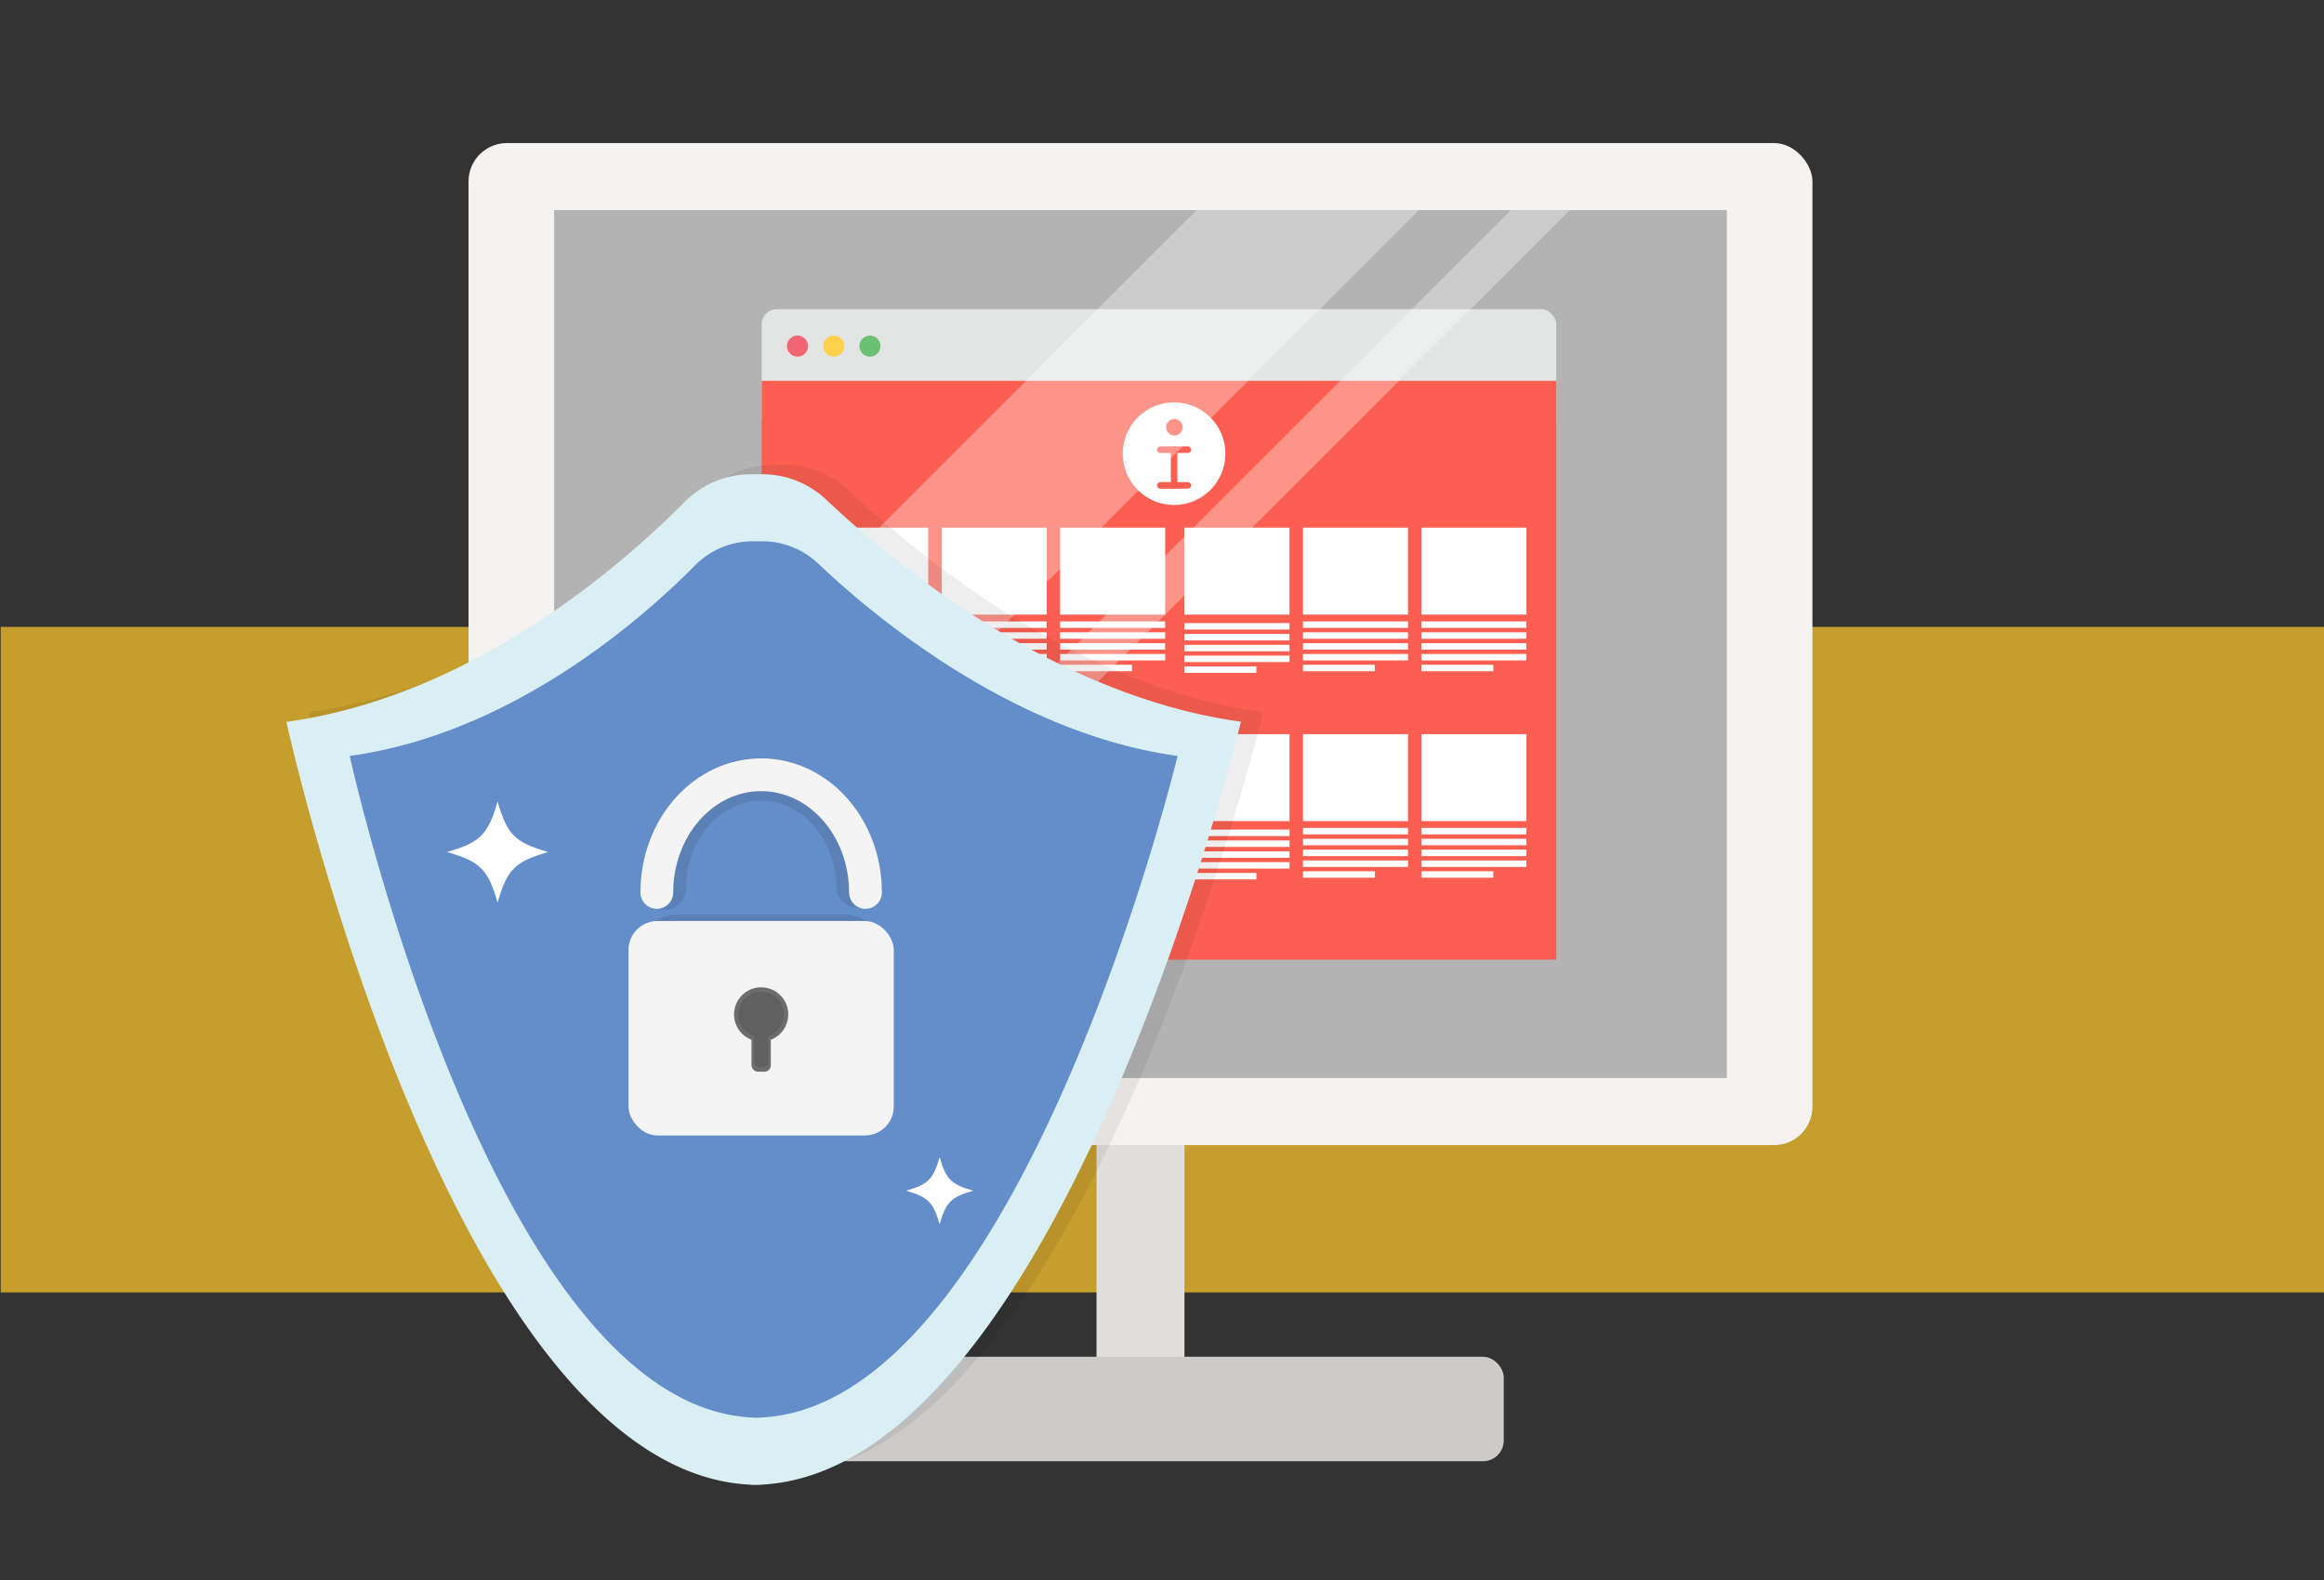 <svg id="Layer_1" data-name="Layer 1" xmlns="http://www.w3.org/2000/svg" xmlns:xlink="http://www.w3.org/1999/xlink" viewBox="0 0 708.66 481.89"><rect x="0" y="0" width="708.66" height="481.89" fill="#333333" stroke="none"/><defs><style>.cls-1,.cls-13,.cls-22{fill:none;}.cls-2{fill:#fec82b;opacity:0.72;}.cls-3{fill:#e0dfde;}.cls-4{fill:#cccbca;}.cls-5{fill:#f4f3f2;}.cls-6{fill:#b3b3b3;}.cls-7{fill:#e3e5e4;}.cls-8{fill:#fc5f51;}.cls-9{fill:#f06673;}.cls-10{fill:#ffd14d;}.cls-11{fill:#6cc074;}.cls-12,.cls-15{fill:#fff;}.cls-13{stroke:#fc5f51;stroke-width:2px;}.cls-13,.cls-22{stroke-linecap:round;stroke-linejoin:round;}.cls-14{clip-path:url(#clip-path);}.cls-15{opacity:0.33;}.cls-16{fill:#0a0a0a;opacity:0.07;}.cls-17{fill:#d9eff4;}.cls-18{fill:#648ec9;}.cls-19{opacity:0.11;}.cls-20{fill:#141414;}.cls-21{fill:#f4f4f4;}.cls-22{stroke:#f4f4f4;stroke-width:10px;}.cls-23{fill:#6d6d6d;}.cls-24{fill:#606060;}</style><clipPath id="clip-path"><rect class="cls-1" x="168.98" y="64.08" width="357.58" height="264.72"/></clipPath></defs><title>CS-L2-U7</title><rect class="cls-2" x="0.21" y="191.19" width="710.14" height="202.99"/><rect class="cls-3" x="334.36" y="218.2" width="26.82" height="209.02"/><rect class="cls-4" x="237.01" y="413.81" width="221.53" height="31.85" rx="6.31" ry="6.31"/><rect class="cls-5" x="142.87" y="43.64" width="409.8" height="305.6" rx="11.69" ry="11.69"/><rect class="cls-6" x="168.98" y="64.08" width="357.58" height="264.72"/><rect class="cls-7" x="232.26" y="94.3" width="242.29" height="37.85" rx="4.6" ry="4.6"/><rect class="cls-8" x="232.26" y="116.14" width="242.29" height="176.54"/><circle class="cls-9" cx="243.18" cy="105.56" r="3.22"/><circle class="cls-10" cx="254.23" cy="105.56" r="3.22"/><circle class="cls-11" cx="265.27" cy="105.56" r="3.22"/><rect class="cls-12" x="361.18" y="190.04" width="32.03" height="1.97"/><rect class="cls-12" x="361.18" y="193.35" width="32.03" height="1.97"/><rect class="cls-12" x="361.18" y="196.67" width="32.03" height="1.97"/><rect class="cls-12" x="361.18" y="199.96" width="32.03" height="1.97"/><rect class="cls-12" x="361.18" y="203.26" width="21.93" height="1.97"/><rect class="cls-12" x="361.18" y="160.93" width="32.03" height="26.52"/><rect class="cls-12" x="397.31" y="189.53" width="32.03" height="1.97"/><rect class="cls-12" x="397.31" y="192.85" width="32.03" height="1.97"/><rect class="cls-12" x="397.31" y="196.16" width="32.03" height="1.97"/><rect class="cls-12" x="397.31" y="199.46" width="32.03" height="1.97"/><rect class="cls-12" x="397.31" y="202.75" width="21.93" height="1.97"/><rect class="cls-12" x="397.31" y="160.93" width="32.03" height="26.52"/><rect class="cls-12" x="433.43" y="189.53" width="32.03" height="1.97"/><rect class="cls-12" x="433.43" y="192.85" width="32.03" height="1.97"/><rect class="cls-12" x="433.43" y="196.16" width="32.03" height="1.97"/><rect class="cls-12" x="433.43" y="199.46" width="32.03" height="1.97"/><rect class="cls-12" x="433.43" y="202.75" width="21.93" height="1.97"/><rect class="cls-12" x="433.43" y="160.93" width="32.03" height="26.52"/><rect class="cls-12" x="361.19" y="253.02" width="32.03" height="1.97"/><rect class="cls-12" x="361.19" y="256.33" width="32.03" height="1.97"/><rect class="cls-12" x="361.19" y="259.65" width="32.03" height="1.97"/><rect class="cls-12" x="361.19" y="262.94" width="32.03" height="1.97"/><rect class="cls-12" x="361.19" y="266.24" width="21.93" height="1.97"/><rect class="cls-12" x="361.19" y="223.91" width="32.03" height="26.52"/><rect class="cls-12" x="397.31" y="252.51" width="32.03" height="1.97"/><rect class="cls-12" x="397.31" y="255.83" width="32.03" height="1.97"/><rect class="cls-12" x="397.31" y="259.14" width="32.03" height="1.97"/><rect class="cls-12" x="397.31" y="262.44" width="32.03" height="1.97"/><rect class="cls-12" x="397.31" y="265.73" width="21.93" height="1.97"/><rect class="cls-12" x="397.31" y="223.91" width="32.03" height="26.52"/><rect class="cls-12" x="433.43" y="252.51" width="32.03" height="1.97"/><rect class="cls-12" x="433.43" y="255.83" width="32.03" height="1.97"/><rect class="cls-12" x="433.43" y="259.14" width="32.03" height="1.97"/><rect class="cls-12" x="433.43" y="262.44" width="32.03" height="1.97"/><rect class="cls-12" x="433.43" y="265.73" width="21.93" height="1.97"/><rect class="cls-12" x="433.43" y="223.91" width="32.03" height="26.52"/><rect class="cls-12" x="251.01" y="190.04" width="32.03" height="1.97"/><rect class="cls-12" x="251.01" y="193.35" width="32.03" height="1.97"/><rect class="cls-12" x="251.01" y="196.67" width="32.03" height="1.97"/><rect class="cls-12" x="251.01" y="199.96" width="32.03" height="1.97"/><rect class="cls-12" x="251.01" y="203.26" width="21.93" height="1.97"/><rect class="cls-12" x="251.01" y="160.93" width="32.03" height="26.52"/><rect class="cls-12" x="287.14" y="189.53" width="32.03" height="1.97"/><rect class="cls-12" x="287.14" y="192.85" width="32.03" height="1.97"/><rect class="cls-12" x="287.14" y="196.16" width="32.03" height="1.97"/><rect class="cls-12" x="287.14" y="199.46" width="32.03" height="1.97"/><rect class="cls-12" x="287.14" y="202.75" width="21.93" height="1.97"/><rect class="cls-12" x="287.14" y="160.93" width="32.03" height="26.52"/><rect class="cls-12" x="323.26" y="189.53" width="32.03" height="1.97"/><rect class="cls-12" x="323.26" y="192.85" width="32.03" height="1.97"/><rect class="cls-12" x="323.26" y="196.16" width="32.03" height="1.97"/><rect class="cls-12" x="323.26" y="199.46" width="32.03" height="1.97"/><rect class="cls-12" x="323.26" y="202.75" width="21.93" height="1.97"/><rect class="cls-12" x="323.26" y="160.93" width="32.03" height="26.52"/><rect class="cls-12" x="251.01" y="253.02" width="32.03" height="1.97"/><rect class="cls-12" x="251.01" y="256.33" width="32.03" height="1.97"/><rect class="cls-12" x="251.01" y="259.65" width="32.03" height="1.97"/><rect class="cls-12" x="251.01" y="262.94" width="32.03" height="1.97"/><rect class="cls-12" x="251.01" y="266.24" width="21.93" height="1.97"/><rect class="cls-12" x="251.01" y="223.91" width="32.03" height="26.52"/><rect class="cls-12" x="287.14" y="252.51" width="32.03" height="1.97"/><rect class="cls-12" x="287.14" y="255.83" width="32.03" height="1.97"/><rect class="cls-12" x="287.14" y="259.14" width="32.03" height="1.97"/><rect class="cls-12" x="287.14" y="262.44" width="32.03" height="1.97"/><rect class="cls-12" x="287.14" y="265.73" width="21.93" height="1.97"/><rect class="cls-12" x="287.14" y="223.91" width="32.03" height="26.52"/><rect class="cls-12" x="323.26" y="252.51" width="32.03" height="1.97"/><rect class="cls-12" x="323.26" y="255.83" width="32.03" height="1.97"/><rect class="cls-12" x="323.26" y="259.14" width="32.03" height="1.97"/><rect class="cls-12" x="323.26" y="262.44" width="32.03" height="1.97"/><rect class="cls-12" x="323.26" y="265.73" width="21.93" height="1.97"/><rect class="cls-12" x="323.26" y="223.91" width="32.03" height="26.52"/><circle class="cls-12" cx="358.01" cy="138.37" r="15.65"/><line class="cls-13" x1="358.01" y1="137.15" x2="358.01" y2="148.04"/><line class="cls-13" x1="353.81" y1="137.15" x2="362.21" y2="137.15"/><line class="cls-13" x1="353.81" y1="148.04" x2="362.21" y2="148.04"/><circle class="cls-8" cx="358.12" cy="130.31" r="2.53"/><g class="cls-14"><rect class="cls-15" x="261.39" y="-50.86" width="47.94" height="456.76" transform="translate(209.1 -149.78) rotate(45)"/><rect class="cls-15" x="314.47" y="-15.41" width="12.68" height="456.76" transform="translate(244.55 -164.47) rotate(45)"/></g><path class="cls-16" d="M258.87,149.6a28.63,28.63,0,0,0-19.73-7.88h-3.29a28.62,28.62,0,0,0-20.38,8.53c-17.8,18-63.87,59.1-121.35,67,0,0,50.2,228.72,141.73,232.67v.06l1.34,0,1.34,0v-.06c91.53-4,146.65-232.67,146.65-232.67C327,209.25,277.49,167.29,258.87,149.6Z"/><path class="cls-17" d="M378.39,220.11c-58.18-8-107.69-49.91-126.31-67.6a28.63,28.63,0,0,0-19.73-7.88h-3.29a28.62,28.62,0,0,0-20.38,8.53c-17.8,18-63.87,59.1-121.35,67,0,0,50.2,228.72,141.73,232.67v.06l1.34,0,1.34,0v-.06C323.27,448.83,378.39,220.11,378.39,220.11Z"/><path class="cls-18" d="M359.08,230.55c-50.46-6.9-93.4-43.28-109.55-58.63a24.83,24.83,0,0,0-17.11-6.84h-2.85a24.82,24.82,0,0,0-17.68,7.4c-15.44,15.65-55.39,51.25-105.25,58.07,0,0,43.54,198.37,122.93,201.79v.06l1.16,0,1.16,0v-.06C311.28,428.91,359.08,230.55,359.08,230.55Z"/><g class="cls-19"><rect class="cls-20" x="194.71" y="278.95" width="74.84" height="60.51" rx="11.52" ry="11.52"/><path class="cls-20" d="M202.71,277.41a6.52,6.52,0,0,0,6.52-6.52c0-14.71,10.27-26.68,22.9-26.68s22.9,12,22.9,26.68a6.52,6.52,0,0,0,13,0c0-21.91-16.13-39.73-35.95-39.73s-36,17.82-36,39.73A6.52,6.52,0,0,0,202.71,277.41Z"/></g><rect class="cls-21" x="191.65" y="280.9" width="80.89" height="65.41" rx="8.83" ry="8.83"/><path class="cls-22" d="M200.29,272.18c0-19.82,14.24-35.89,31.81-35.89s31.81,16.07,31.81,35.89"/><circle class="cls-23" cx="232.1" cy="309.39" r="8.27"/><rect class="cls-23" x="229.15" y="309.39" width="5.9" height="17.46" rx="1.92" ry="1.92"/><circle class="cls-24" cx="232.1" cy="309.39" r="6.94"/><rect class="cls-24" x="229.98" y="310.91" width="4.22" height="14.55" rx="1.37" ry="1.37"/><path class="cls-12" d="M167.15,259.86c-10.14,2.92-12.51,5.28-15.42,15.42-2.92-10.14-5.28-12.51-15.42-15.42,10.14-2.92,12.51-5.28,15.42-15.42C154.65,254.58,157,256.94,167.15,259.86Z"/><path class="cls-12" d="M296.75,363.16c-6.73,1.93-8.29,3.5-10.23,10.23-1.93-6.73-3.5-8.29-10.23-10.23,6.73-1.93,8.29-3.5,10.23-10.23C288.46,359.66,290,361.22,296.75,363.16Z"/></svg>
